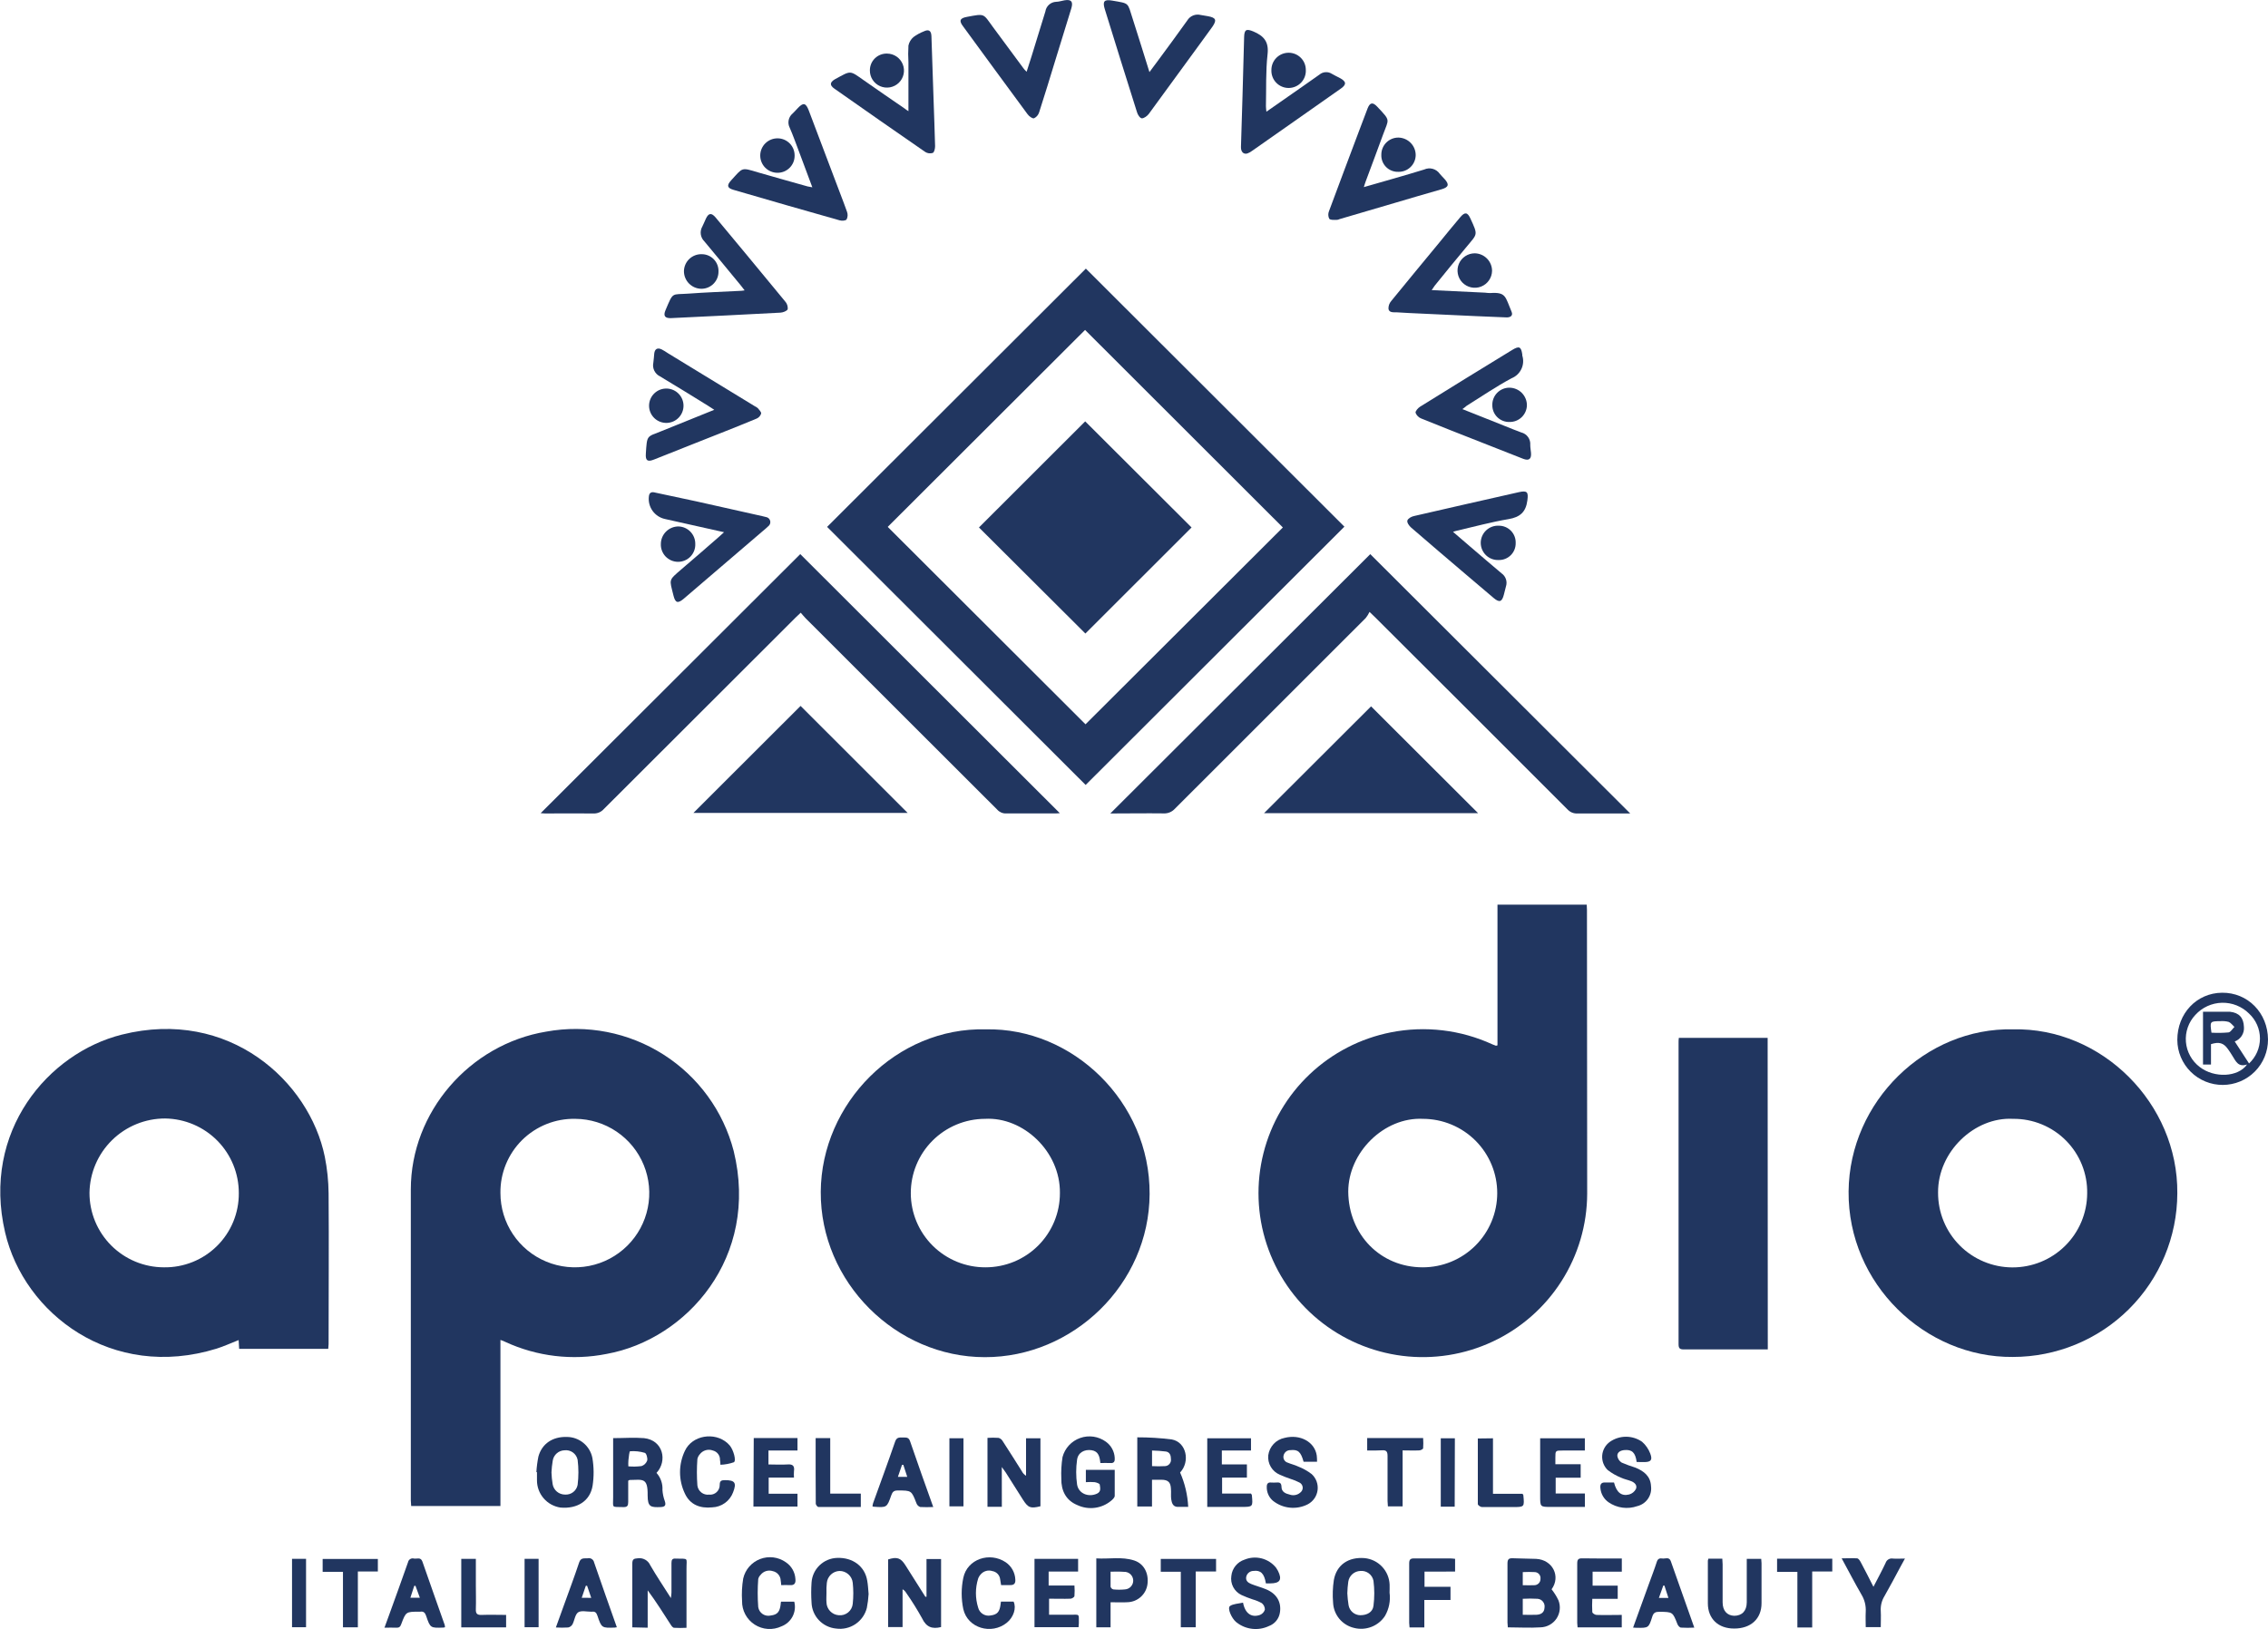 <svg width="174" height="125" viewBox="0 0 174 125" fill="none" xmlns="http://www.w3.org/2000/svg">
<g clip-path="url(#clip0_2096_7854)">
<path d="M38.393 102.82V115.563H31.545C31.545 115.428 31.518 115.286 31.518 115.144C31.518 107.184 31.518 99.228 31.518 91.267C31.518 85.348 36.014 80.137 41.902 79.162C45.016 78.593 48.23 79.221 50.899 80.92C53.568 82.618 55.493 85.262 56.288 88.32C58.286 96.472 52.678 102.779 46.55 103.892C43.919 104.417 41.189 104.092 38.755 102.965C38.664 102.921 38.566 102.874 38.393 102.82ZM38.393 91.544C38.392 92.67 38.725 93.77 39.35 94.707C39.974 95.644 40.864 96.375 41.904 96.808C42.945 97.242 44.092 97.358 45.199 97.142C46.306 96.926 47.323 96.387 48.124 95.594C48.925 94.802 49.472 93.79 49.697 92.687C49.922 91.585 49.815 90.44 49.388 89.398C48.962 88.356 48.236 87.463 47.302 86.833C46.368 86.202 45.267 85.861 44.14 85.854C43.384 85.838 42.634 85.974 41.932 86.254C41.231 86.534 40.593 86.951 40.056 87.482C39.52 88.013 39.097 88.647 38.811 89.344C38.525 90.042 38.383 90.79 38.393 91.544Z" fill="#213660"/>
<path d="M114.886 80.215V69.421H121.734C121.734 69.566 121.751 69.698 121.751 69.829C121.751 77.088 121.757 84.345 121.768 91.601C121.76 93.983 121.074 96.314 119.79 98.322C118.507 100.33 116.679 101.934 114.518 102.946C112.357 103.958 109.953 104.338 107.584 104.04C105.216 103.743 102.981 102.78 101.139 101.265C99.297 99.75 97.924 97.744 97.18 95.481C96.435 93.218 96.35 90.791 96.934 88.481C97.518 86.171 98.746 84.075 100.477 82.435C102.208 80.794 104.37 79.678 106.712 79.216C109.343 78.697 112.072 79.022 114.507 80.144C114.593 80.182 114.681 80.216 114.771 80.245C114.81 80.242 114.849 80.231 114.886 80.215ZM109.183 85.854C106.175 85.702 103.437 88.441 103.437 91.439C103.464 94.738 105.904 97.248 109.149 97.248C109.899 97.249 110.642 97.103 111.335 96.817C112.028 96.532 112.658 96.113 113.189 95.585C113.72 95.057 114.141 94.429 114.429 93.739C114.717 93.048 114.866 92.307 114.867 91.559C114.868 90.811 114.722 90.07 114.436 89.379C114.15 88.687 113.73 88.058 113.201 87.528C112.671 86.999 112.043 86.578 111.35 86.291C110.658 86.004 109.916 85.855 109.166 85.854H109.183Z" fill="#213660"/>
<path d="M25.183 103.505H18.348L18.308 102.83C17.726 103.059 17.175 103.312 16.617 103.488C8.576 105.97 1.842 100.806 0.392 94.57C-1.42 86.812 3.701 80.805 9.347 79.392C17.578 77.327 23.74 82.984 24.919 88.765C25.104 89.689 25.201 90.629 25.21 91.571C25.241 95.43 25.21 99.285 25.21 103.144C25.2 103.252 25.19 103.36 25.183 103.505ZM12.575 97.248C13.329 97.26 14.077 97.121 14.777 96.84C15.476 96.559 16.112 96.141 16.647 95.611C17.183 95.082 17.607 94.45 17.894 93.755C18.181 93.059 18.327 92.313 18.321 91.561C18.327 90.056 17.737 88.61 16.68 87.536C15.623 86.463 14.184 85.849 12.676 85.827C11.151 85.823 9.685 86.42 8.598 87.487C7.51 88.554 6.888 90.005 6.865 91.527C6.863 92.277 7.009 93.02 7.295 93.714C7.581 94.407 8.001 95.038 8.531 95.569C9.061 96.1 9.692 96.522 10.385 96.81C11.079 97.098 11.823 97.247 12.575 97.248Z" fill="#213660"/>
<path d="M154.435 78.987C161.236 78.828 167.111 84.667 167.043 91.575C167.034 94.908 165.699 98.101 163.333 100.454C160.967 102.807 157.762 104.127 154.421 104.125C147.708 104.189 141.759 98.526 141.823 91.419C141.887 84.495 147.756 78.832 154.435 78.987ZM154.435 85.854C151.491 85.695 148.661 88.374 148.688 91.517C148.685 92.267 148.828 93.01 149.112 93.703C149.396 94.397 149.814 95.029 150.342 95.561C150.87 96.094 151.499 96.518 152.191 96.808C152.883 97.099 153.626 97.251 154.378 97.254C155.129 97.258 155.873 97.115 156.569 96.832C157.264 96.549 157.897 96.132 158.431 95.604C158.965 95.077 159.389 94.45 159.68 93.76C159.971 93.069 160.123 92.327 160.127 91.578C160.142 90.827 160.005 90.081 159.726 89.384C159.446 88.687 159.029 88.052 158.5 87.519C157.97 86.985 157.339 86.563 156.643 86.277C155.947 85.991 155.201 85.847 154.449 85.854H154.435Z" fill="#213660"/>
<path d="M75.634 78.987C82.266 78.849 88.239 84.522 88.198 91.625C88.165 98.553 82.317 104.155 75.559 104.142C68.731 104.142 62.924 98.381 62.968 91.45C63.012 84.66 68.775 78.811 75.634 78.987ZM75.566 85.854C74.052 85.859 72.602 86.464 71.535 87.536C70.467 88.608 69.871 90.058 69.876 91.569C69.88 93.08 70.487 94.527 71.561 95.592C72.635 96.657 74.089 97.253 75.603 97.248C76.354 97.249 77.097 97.103 77.791 96.818C78.484 96.532 79.115 96.113 79.646 95.583C80.176 95.054 80.597 94.425 80.884 93.733C81.171 93.041 81.317 92.3 81.316 91.551C81.357 88.37 78.51 85.689 75.566 85.854Z" fill="#213660"/>
<path d="M83.307 20.612L103.142 40.414L83.29 60.233L63.455 40.431L83.307 20.612ZM83.28 55.579L98.42 40.475L83.246 25.317L68.106 40.431L83.28 55.579Z" fill="#213660"/>
<path d="M85.183 62.422C91.876 55.739 98.524 49.106 105.127 42.522L125.07 62.422H124.624C123.421 62.422 122.221 62.422 121.017 62.422C120.879 62.429 120.74 62.406 120.611 62.355C120.482 62.303 120.366 62.223 120.27 62.122C115.358 57.205 110.439 52.291 105.515 47.383C105.414 47.278 105.306 47.18 105.069 46.954C104.992 47.12 104.895 47.276 104.782 47.42C99.894 52.306 95.006 57.192 90.118 62.078C90.01 62.193 89.878 62.282 89.731 62.34C89.585 62.399 89.427 62.424 89.27 62.416C87.918 62.399 86.569 62.422 85.183 62.422Z" fill="#213660"/>
<path d="M135.624 103.548C135.482 103.548 135.377 103.548 135.269 103.548C133.241 103.548 131.212 103.548 129.184 103.548C128.846 103.548 128.779 103.444 128.779 103.13C128.779 95.429 128.779 87.726 128.779 80.022C128.779 79.904 128.779 79.783 128.799 79.641H135.613L135.624 103.548Z" fill="#213660"/>
<path d="M41.48 62.399L61.396 42.519L81.309 62.399C81.242 62.399 81.117 62.419 80.995 62.419C79.724 62.419 78.453 62.419 77.185 62.419C77.058 62.424 76.931 62.4 76.814 62.35C76.698 62.3 76.593 62.224 76.509 62.129C71.61 57.231 66.711 52.337 61.812 47.447C61.687 47.322 61.579 47.184 61.433 47.015C61.278 47.163 61.16 47.268 61.051 47.376C56.139 52.278 51.229 57.181 46.323 62.085C46.222 62.198 46.097 62.288 45.956 62.346C45.816 62.404 45.664 62.43 45.512 62.422C44.282 62.406 43.051 62.422 41.821 62.422C41.699 62.422 41.578 62.399 41.48 62.399Z" fill="#213660"/>
<path d="M113.398 62.399H96.977L105.188 54.203L113.398 62.399Z" fill="#213660"/>
<path d="M61.42 54.169L69.634 62.379H53.199L61.42 54.169Z" fill="#213660"/>
<path d="M88.185 5.532C88.428 5.194 88.614 4.965 88.793 4.715C89.561 3.673 90.331 2.634 91.082 1.578C91.185 1.404 91.342 1.267 91.53 1.19C91.718 1.113 91.926 1.099 92.123 1.15C92.309 1.187 92.498 1.211 92.684 1.245C93.296 1.359 93.36 1.545 93.022 2.041L92.191 3.187C90.838 5.042 89.486 6.898 88.134 8.743C88.016 8.904 87.762 9.08 87.61 9.08C87.458 9.08 87.272 8.786 87.225 8.594C86.393 5.963 85.571 3.33 84.757 0.695C84.575 0.101 84.717 -0.061 85.318 0.044C86.671 0.28 86.488 0.162 86.9 1.444C87.313 2.725 87.735 4.098 88.185 5.532Z" fill="#213660"/>
<path d="M78.761 5.508C78.899 5.073 79.024 4.695 79.143 4.314C79.481 3.171 79.859 2.03 80.201 0.88C80.23 0.679 80.329 0.495 80.48 0.36C80.631 0.224 80.826 0.146 81.029 0.138C81.242 0.138 81.451 0.057 81.664 0.024C82.185 -0.064 82.34 0.118 82.198 0.621C81.789 1.97 81.374 3.295 80.961 4.634C80.549 5.973 80.157 7.285 79.727 8.604C79.698 8.706 79.647 8.8 79.579 8.882C79.511 8.963 79.427 9.029 79.332 9.076C79.203 9.114 78.95 8.921 78.838 8.77C77.179 6.527 75.536 4.27 73.89 2.024C73.552 1.585 73.646 1.393 74.184 1.295C75.587 1.032 75.414 1.032 76.178 2.074L78.51 5.228C78.558 5.302 78.632 5.376 78.761 5.508Z" fill="#213660"/>
<path d="M54.798 31.446C54.592 31.311 54.46 31.22 54.325 31.139C53.097 30.383 51.874 29.618 50.633 28.879C50.444 28.788 50.291 28.636 50.198 28.447C50.106 28.259 50.079 28.045 50.123 27.84C50.16 27.604 50.167 27.358 50.194 27.118C50.238 26.781 50.437 26.656 50.762 26.811C50.928 26.899 51.09 26.997 51.245 27.105L57.908 31.172C57.994 31.21 58.074 31.262 58.144 31.324C58.249 31.453 58.415 31.618 58.394 31.736C58.368 31.819 58.324 31.896 58.266 31.962C58.208 32.028 58.136 32.081 58.056 32.117C56.437 32.791 54.808 33.422 53.179 34.07C52.178 34.47 51.176 34.868 50.173 35.264C49.68 35.459 49.514 35.348 49.548 34.819C49.643 33.355 49.609 33.54 50.741 33.085L54.798 31.446Z" fill="#213660"/>
<path d="M112.192 31.392L114.074 32.141C114.95 32.478 115.822 32.855 116.708 33.183C116.919 33.234 117.105 33.359 117.232 33.536C117.359 33.712 117.419 33.928 117.401 34.144C117.401 34.343 117.441 34.545 117.458 34.748C117.499 35.22 117.303 35.379 116.856 35.206C115.751 34.778 114.649 34.34 113.547 33.904C112.043 33.311 110.535 32.724 109.038 32.114C108.938 32.075 108.848 32.016 108.773 31.94C108.698 31.865 108.64 31.774 108.602 31.675C108.578 31.544 108.788 31.311 108.94 31.213C111.29 29.751 113.644 28.301 116.001 26.862C116.549 26.525 116.701 26.595 116.789 27.199C116.787 27.226 116.787 27.253 116.789 27.28C116.898 27.62 116.874 27.989 116.722 28.312C116.571 28.635 116.302 28.89 115.971 29.024C114.781 29.658 113.665 30.427 112.519 31.139C112.438 31.216 112.344 31.287 112.192 31.392Z" fill="#213660"/>
<path d="M69.695 8.53C69.695 7.258 69.695 6.021 69.695 4.786C69.669 4.356 69.669 3.924 69.695 3.494C69.748 3.24 69.885 3.011 70.083 2.843C70.322 2.667 70.582 2.523 70.858 2.415C71.246 2.226 71.442 2.341 71.459 2.772C71.52 4.415 71.567 6.058 71.625 7.7C71.662 8.874 71.713 10.061 71.74 11.215C71.74 11.397 71.682 11.68 71.564 11.734C71.467 11.766 71.364 11.776 71.263 11.762C71.161 11.749 71.064 11.713 70.979 11.657C68.647 10.047 66.322 8.427 64.006 6.796C63.644 6.543 63.668 6.317 64.033 6.095L64.07 6.074C65.314 5.4 65.158 5.38 66.287 6.172C67.302 6.891 68.353 7.602 69.384 8.314C69.482 8.395 69.603 8.473 69.695 8.53Z" fill="#213660"/>
<path d="M97.159 8.571L99.881 6.672C100.337 6.355 100.79 6.041 101.233 5.721C101.363 5.612 101.525 5.548 101.695 5.538C101.864 5.527 102.033 5.571 102.176 5.663C102.385 5.785 102.605 5.889 102.818 6C103.291 6.26 103.312 6.486 102.876 6.793L99.996 8.817C98.691 9.732 97.387 10.646 96.085 11.559C95.968 11.651 95.838 11.724 95.699 11.775C95.405 11.863 95.195 11.653 95.206 11.276C95.243 9.984 95.287 8.692 95.324 7.4C95.369 5.876 95.411 4.353 95.449 2.833C95.466 2.263 95.625 2.192 96.159 2.415C96.953 2.752 97.356 3.194 97.247 4.159C97.099 5.481 97.153 6.823 97.122 8.159C97.127 8.297 97.14 8.434 97.159 8.571Z" fill="#213660"/>
<path d="M109.839 22.261L113.922 22.457C114.056 22.475 114.19 22.485 114.325 22.487C115.558 22.403 115.474 22.764 115.967 23.921C116.099 24.227 115.869 24.366 115.575 24.356C114.796 24.329 114.014 24.296 113.229 24.258L108.058 24.018C107.747 24.002 107.439 23.975 107.128 23.964C106.885 23.964 106.577 23.995 106.523 23.705C106.512 23.487 106.584 23.274 106.726 23.108C107.966 21.58 109.224 20.072 110.478 18.547C110.992 17.924 111.492 17.296 112.023 16.676C112.378 16.251 112.584 16.274 112.81 16.767C113.408 18.069 113.351 17.924 112.523 18.929C111.695 19.934 110.873 20.912 110.069 21.924C110.005 22.008 109.95 22.096 109.839 22.261Z" fill="#213660"/>
<path d="M55.548 40.839L51.025 39.827C50.634 39.745 50.288 39.517 50.058 39.191C49.828 38.864 49.73 38.462 49.785 38.067C49.822 37.777 50.015 37.729 50.258 37.797L53.419 38.471L58.479 39.605C58.57 39.625 58.665 39.645 58.753 39.672C58.831 39.682 58.904 39.714 58.964 39.765C59.023 39.817 59.066 39.885 59.086 39.96C59.107 40.036 59.105 40.116 59.08 40.19C59.054 40.264 59.008 40.33 58.945 40.377C58.813 40.512 58.661 40.63 58.519 40.752L52.465 45.936C52.002 46.33 51.81 46.273 51.668 45.696C51.357 44.421 51.259 44.563 52.293 43.672C53.25 42.86 54.193 42.03 55.139 41.21L55.548 40.839Z" fill="#213660"/>
<path d="M57.127 22.281C57.002 22.119 56.917 22.005 56.829 21.897C55.9 20.774 54.98 19.644 54.041 18.524C53.89 18.378 53.793 18.185 53.764 17.977C53.736 17.77 53.779 17.558 53.885 17.377C53.983 17.185 54.061 16.983 54.152 16.787C54.358 16.345 54.578 16.308 54.896 16.682C55.666 17.603 56.431 18.527 57.198 19.451C58.212 20.679 59.226 21.9 60.24 23.135C60.312 23.215 60.366 23.309 60.399 23.411C60.432 23.514 60.444 23.622 60.433 23.728C60.372 23.87 60.071 23.981 59.872 23.991C57.083 24.143 54.291 24.275 51.502 24.41C51.015 24.433 50.87 24.244 51.056 23.806C51.671 22.356 51.505 22.629 52.82 22.531C54.135 22.433 55.46 22.389 56.782 22.319C56.87 22.322 56.961 22.305 57.127 22.281Z" fill="#213660"/>
<path d="M62.322 14.372C61.95 13.36 61.609 12.456 61.264 11.539C61.044 10.962 60.838 10.375 60.588 9.805C60.494 9.624 60.465 9.417 60.506 9.218C60.546 9.018 60.654 8.839 60.811 8.709C60.94 8.588 61.055 8.456 61.176 8.328C61.626 7.845 61.819 7.879 62.048 8.476C62.684 10.149 63.317 11.823 63.948 13.498C64.286 14.419 64.658 15.333 64.986 16.261C65.02 16.355 65.034 16.455 65.028 16.555C65.021 16.655 64.995 16.752 64.949 16.841C64.871 16.942 64.577 16.956 64.408 16.905C61.704 16.141 58.999 15.364 56.295 14.574C55.795 14.433 55.734 14.237 56.086 13.846C57.019 12.834 56.833 12.834 58.181 13.235C59.439 13.6 60.696 13.95 61.957 14.305C62.048 14.328 62.14 14.338 62.322 14.372Z" fill="#213660"/>
<path d="M111.475 40.812C111.938 41.21 112.364 41.581 112.793 41.945C113.591 42.62 114.389 43.322 115.197 43.993C115.355 44.102 115.474 44.26 115.535 44.442C115.596 44.625 115.596 44.822 115.535 45.005C115.477 45.214 115.427 45.423 115.376 45.632C115.234 46.185 115.038 46.259 114.602 45.895C113.858 45.271 113.121 44.637 112.381 44.01C111.005 42.836 109.626 41.669 108.26 40.482C108.108 40.35 107.922 40.09 107.976 39.935C108.03 39.78 108.291 39.635 108.483 39.598C111.164 38.977 113.845 38.373 116.528 37.766C117.181 37.621 117.265 37.766 117.178 38.407C117.063 39.291 116.616 39.686 115.738 39.834C114.409 40.057 113.104 40.414 111.793 40.718C111.685 40.743 111.579 40.774 111.475 40.812Z" fill="#213660"/>
<path d="M104.633 14.358C106.239 13.896 107.753 13.475 109.261 13.009C109.464 12.916 109.694 12.896 109.911 12.953C110.127 13.011 110.317 13.141 110.447 13.323C110.562 13.471 110.704 13.6 110.829 13.741C111.201 14.156 111.144 14.362 110.596 14.524C109.396 14.861 108.193 15.225 106.989 15.576L102.761 16.817C102.7 16.848 102.635 16.866 102.568 16.871C102.365 16.871 102.088 16.902 101.98 16.787C101.935 16.698 101.909 16.599 101.906 16.499C101.902 16.399 101.921 16.299 101.959 16.207C102.734 14.112 103.524 12.024 104.309 9.933C104.515 9.394 104.714 8.851 104.924 8.311C105.103 7.859 105.319 7.825 105.657 8.183L105.684 8.213C106.715 9.303 106.546 9.114 106.114 10.311C105.681 11.508 105.225 12.706 104.782 13.903C104.731 14.025 104.697 14.166 104.633 14.358Z" fill="#213660"/>
<path d="M174 79.766C174.002 80.222 173.914 80.673 173.741 81.095C173.568 81.517 173.314 81.901 172.992 82.225C172.67 82.548 172.288 82.806 171.867 82.982C171.446 83.158 170.994 83.25 170.537 83.252C170.08 83.254 169.627 83.166 169.205 82.993C168.782 82.821 168.397 82.567 168.073 82.246C167.748 81.925 167.491 81.544 167.314 81.123C167.137 80.703 167.045 80.252 167.043 79.796C167.043 77.772 168.517 76.194 170.481 76.177C172.445 76.16 173.986 77.715 174 79.766ZM171.448 79.918L172.546 81.604C172.81 81.359 173.02 81.063 173.164 80.734C173.308 80.405 173.382 80.049 173.382 79.69C173.382 79.331 173.308 78.975 173.164 78.646C173.02 78.317 172.81 78.02 172.546 77.776C172.274 77.504 171.948 77.291 171.59 77.148C171.232 77.006 170.849 76.937 170.464 76.947C170.078 76.957 169.699 77.045 169.349 77.205C168.998 77.366 168.685 77.595 168.426 77.88C168.166 78.156 167.968 78.483 167.844 78.841C167.719 79.198 167.671 79.577 167.703 79.954C167.735 80.331 167.846 80.697 168.029 81.028C168.211 81.36 168.462 81.649 168.764 81.877C169.873 82.737 171.701 82.67 172.394 81.682C171.718 81.911 171.532 81.439 171.282 81.041C171.171 80.855 171.052 80.677 170.927 80.501C170.589 80.026 170.251 79.928 169.626 80.123V81.685H169.014V77.638H170.748C170.856 77.638 170.964 77.638 171.086 77.638C171.789 77.712 172.131 78.103 172.154 78.815C172.173 79.05 172.114 79.285 171.986 79.484C171.859 79.683 171.67 79.835 171.448 79.918ZM169.666 79.243C170.101 79.269 170.537 79.262 170.971 79.223C171.137 79.199 171.272 78.95 171.424 78.801C171.279 78.67 171.154 78.484 170.985 78.417C170.777 78.361 170.561 78.342 170.346 78.359C169.538 78.366 169.538 78.37 169.666 79.263V79.243Z" fill="#213660"/>
<path d="M48.51 124.875V123.145C48.51 122.093 48.51 121.04 48.51 119.991C48.51 119.654 48.615 119.597 48.923 119.576C49.119 119.547 49.32 119.583 49.494 119.679C49.668 119.774 49.806 119.924 49.886 120.106C50.363 120.932 50.9 121.725 51.471 122.629C51.495 122.42 51.515 122.312 51.515 122.204C51.515 121.448 51.515 120.693 51.515 119.937C51.515 119.681 51.586 119.576 51.853 119.6C52.868 119.627 52.661 119.485 52.668 120.41C52.668 121.742 52.668 123.077 52.668 124.413V124.909C52.353 124.926 52.037 124.926 51.722 124.909C51.62 124.909 51.512 124.761 51.448 124.656C50.887 123.786 50.336 122.905 49.69 122.035V124.902L48.51 124.875Z" fill="#213660"/>
<path d="M119.037 121.954C119.244 122.216 119.421 122.5 119.564 122.801C119.654 123.029 119.687 123.275 119.661 123.518C119.635 123.762 119.551 123.996 119.415 124.2C119.278 124.403 119.095 124.571 118.879 124.689C118.664 124.807 118.423 124.87 118.178 124.875C117.36 124.929 116.535 124.875 115.68 124.875C115.68 124.744 115.653 124.626 115.653 124.507C115.653 122.996 115.653 121.489 115.653 119.978C115.653 119.64 115.761 119.559 116.072 119.573C116.664 119.603 117.259 119.593 117.854 119.62C119.121 119.688 119.757 120.969 119.037 121.954ZM116.826 123.91C117.208 123.91 117.543 123.927 117.877 123.91C118.212 123.894 118.479 123.752 118.496 123.357C118.508 123.277 118.504 123.196 118.483 123.117C118.462 123.039 118.425 122.966 118.375 122.903C118.324 122.839 118.261 122.787 118.19 122.749C118.118 122.711 118.039 122.689 117.958 122.683C117.581 122.661 117.203 122.661 116.826 122.683V123.91ZM116.826 121.641C117.164 121.641 117.431 121.657 117.708 121.641C117.773 121.641 117.837 121.628 117.896 121.602C117.956 121.577 118.009 121.54 118.054 121.493C118.098 121.446 118.133 121.391 118.156 121.331C118.178 121.27 118.188 121.206 118.185 121.141C118.192 121.08 118.186 121.019 118.169 120.96C118.151 120.901 118.122 120.847 118.083 120.799C118.044 120.752 117.996 120.713 117.941 120.685C117.887 120.657 117.827 120.64 117.766 120.635C117.453 120.619 117.139 120.619 116.826 120.635V121.641Z" fill="#213660"/>
<path d="M72.199 124.852C71.507 125.027 71.06 124.852 70.739 124.177C70.368 123.505 69.96 122.853 69.519 122.224C69.454 122.111 69.359 122.018 69.245 121.954V124.855H68.136V119.664C68.812 119.445 69.106 119.543 69.461 120.106L70.993 122.528H71.081V119.634H72.199V124.852Z" fill="#213660"/>
<path d="M76.861 115.623H75.759V110.335C76.043 110.316 76.327 110.316 76.611 110.335C76.746 110.374 76.86 110.465 76.928 110.588C77.429 111.353 77.912 112.132 78.402 112.905C78.473 113.045 78.582 113.162 78.717 113.242V110.368H79.822V115.583C79.055 115.772 78.879 115.704 78.47 115.063C78.035 114.369 77.596 113.674 77.152 112.979C77.084 112.874 77.003 112.777 76.858 112.574L76.861 115.623Z" fill="#213660"/>
<path d="M50.366 113.023C50.526 113.201 50.649 113.409 50.727 113.635C50.805 113.861 50.838 114.1 50.823 114.338C50.842 114.626 50.903 114.91 51.002 115.181C51.106 115.495 51.035 115.627 50.701 115.644C49.927 115.677 49.687 115.644 49.687 114.75C49.707 113.36 49.312 113.552 48.308 113.566C48.284 113.566 48.26 113.589 48.196 113.623C48.196 114.149 48.196 114.699 48.196 115.249C48.196 115.536 48.135 115.657 47.818 115.647C46.885 115.617 47.043 115.755 47.04 114.888C47.04 113.539 47.04 112.166 47.04 110.803V110.355C47.861 110.355 48.632 110.294 49.406 110.355C50.894 110.513 51.215 112.116 50.366 113.023ZM48.203 112.52C48.541 112.55 48.881 112.543 49.217 112.5C49.318 112.466 49.409 112.41 49.485 112.336C49.56 112.262 49.618 112.171 49.653 112.072C49.697 111.89 49.592 111.522 49.471 111.485C49.104 111.375 48.72 111.334 48.338 111.363C48.284 111.363 48.24 111.802 48.213 112.038C48.2 112.198 48.198 112.36 48.206 112.52H48.203Z" fill="#213660"/>
<path d="M90.537 112.992C90.904 113.827 91.114 114.72 91.159 115.63C90.882 115.63 90.602 115.63 90.321 115.63C89.983 115.61 89.899 115.323 89.858 115.06C89.817 114.797 89.858 114.52 89.834 114.25C89.814 113.741 89.615 113.552 89.108 113.549H88.381V115.603H87.252V110.294C88.137 110.291 89.021 110.346 89.899 110.456C91.024 110.662 91.325 112.156 90.537 112.992ZM88.384 112.503C88.722 112.522 89.061 112.522 89.398 112.503C89.463 112.497 89.526 112.479 89.583 112.448C89.64 112.418 89.69 112.376 89.731 112.326C89.772 112.275 89.802 112.217 89.82 112.155C89.837 112.093 89.842 112.028 89.834 111.964C89.834 111.687 89.75 111.431 89.452 111.383C89.098 111.339 88.741 111.313 88.384 111.306V112.503Z" fill="#213660"/>
<path d="M84.419 112.267C84.368 111.788 84.287 111.363 83.743 111.282C83.199 111.201 82.702 111.461 82.631 112.024C82.543 112.648 82.543 113.28 82.631 113.903C82.739 114.608 83.496 114.915 84.156 114.618C84.494 114.463 84.406 114.166 84.372 113.923C84.372 113.842 84.125 113.755 83.983 113.734C83.758 113.717 83.532 113.717 83.307 113.734V112.79H85.521C85.521 113.444 85.521 114.112 85.521 114.78C85.521 114.912 85.366 115.06 85.247 115.158C84.893 115.454 84.461 115.643 84.002 115.703C83.543 115.763 83.077 115.691 82.658 115.495C81.783 115.138 81.404 114.389 81.424 113.455C81.4 112.904 81.431 112.353 81.516 111.809C81.605 111.473 81.775 111.164 82.01 110.909C82.246 110.654 82.541 110.459 82.869 110.344C83.197 110.228 83.549 110.193 83.893 110.243C84.237 110.294 84.564 110.427 84.845 110.631C85.044 110.774 85.208 110.959 85.325 111.173C85.442 111.388 85.509 111.625 85.521 111.869C85.541 112.115 85.487 112.294 85.183 112.267C84.913 112.25 84.673 112.267 84.419 112.267Z" fill="#213660"/>
<path d="M66.639 122.318C66.618 122.676 66.573 123.032 66.504 123.384C66.375 123.893 66.062 124.337 65.625 124.629C65.188 124.921 64.658 125.041 64.137 124.966C63.635 124.918 63.168 124.689 62.823 124.322C62.477 123.956 62.278 123.476 62.261 122.973C62.226 122.462 62.226 121.949 62.261 121.438C62.294 120.935 62.513 120.463 62.877 120.113C63.24 119.763 63.721 119.561 64.225 119.546C65.432 119.502 66.355 120.197 66.534 121.296C66.591 121.613 66.608 121.941 66.639 122.318ZM63.407 122.227C63.407 122.47 63.387 122.713 63.407 122.956C63.412 123.207 63.511 123.448 63.684 123.63C63.857 123.813 64.092 123.925 64.344 123.944C64.472 123.958 64.603 123.946 64.727 123.91C64.851 123.873 64.966 123.812 65.067 123.731C65.167 123.649 65.25 123.548 65.311 123.435C65.372 123.321 65.41 123.196 65.422 123.067C65.479 122.531 65.479 121.991 65.422 121.455C65.396 121.205 65.278 120.974 65.09 120.806C64.903 120.638 64.66 120.546 64.408 120.548C64.162 120.556 63.928 120.654 63.749 120.822C63.57 120.99 63.458 121.217 63.434 121.462C63.405 121.716 63.396 121.972 63.407 122.227Z" fill="#213660"/>
<path d="M106.607 122.214C106.691 122.834 106.566 123.464 106.252 124.005C106.002 124.384 105.639 124.675 105.215 124.839C104.791 125.002 104.327 125.031 103.886 124.919C103.442 124.816 103.044 124.57 102.753 124.22C102.462 123.87 102.294 123.434 102.274 122.98C102.225 122.403 102.244 121.822 102.331 121.249C102.537 120.079 103.45 119.458 104.697 119.563C105.207 119.614 105.681 119.847 106.032 120.219C106.383 120.591 106.589 121.076 106.611 121.587C106.621 121.799 106.607 122.028 106.607 122.214ZM103.366 122.258C103.38 122.562 103.412 122.865 103.46 123.165C103.494 123.38 103.603 123.576 103.768 123.718C103.932 123.861 104.142 123.941 104.359 123.944C104.877 123.944 105.313 123.718 105.373 123.219C105.455 122.584 105.455 121.942 105.373 121.307C105.331 121.076 105.203 120.871 105.015 120.73C104.827 120.589 104.593 120.524 104.359 120.548C104.135 120.556 103.92 120.643 103.752 120.792C103.584 120.942 103.474 121.145 103.44 121.367C103.399 121.663 103.374 121.96 103.366 122.258Z" fill="#213660"/>
<path d="M41.152 112.959C41.175 112.557 41.227 112.158 41.307 111.765C41.581 110.776 42.402 110.233 43.484 110.264C43.948 110.264 44.398 110.426 44.756 110.721C45.114 111.015 45.359 111.425 45.448 111.879C45.567 112.58 45.572 113.295 45.465 113.997C45.276 115.181 44.292 115.795 43.001 115.684C42.496 115.609 42.035 115.355 41.704 114.968C41.372 114.581 41.192 114.088 41.196 113.579C41.196 113.377 41.196 113.174 41.196 112.972L41.152 112.959ZM42.308 112.979C42.318 113.284 42.349 113.588 42.399 113.89C42.436 114.111 42.551 114.313 42.723 114.459C42.895 114.604 43.113 114.685 43.339 114.686C43.565 114.704 43.791 114.638 43.971 114.501C44.152 114.363 44.274 114.163 44.316 113.94C44.395 113.303 44.395 112.658 44.316 112.021C44.271 111.793 44.142 111.591 43.953 111.455C43.765 111.319 43.532 111.26 43.301 111.289C43.083 111.297 42.874 111.38 42.711 111.525C42.547 111.669 42.439 111.866 42.406 112.082C42.355 112.383 42.322 112.687 42.308 112.992V112.979Z" fill="#213660"/>
<path d="M101.043 112.169H100.012C99.799 111.4 99.586 111.215 98.998 111.276C98.876 111.273 98.756 111.314 98.66 111.39C98.565 111.467 98.499 111.574 98.474 111.694C98.447 111.808 98.465 111.928 98.524 112.029C98.583 112.13 98.679 112.205 98.792 112.237C99.052 112.348 99.333 112.409 99.586 112.53C99.96 112.675 100.312 112.871 100.631 113.114C100.799 113.267 100.927 113.458 101.007 113.671C101.086 113.884 101.113 114.113 101.086 114.338C101.058 114.564 100.978 114.78 100.851 114.968C100.723 115.156 100.553 115.311 100.354 115.421C99.926 115.645 99.442 115.739 98.962 115.691C98.481 115.644 98.025 115.457 97.65 115.154C97.496 115.021 97.375 114.856 97.295 114.669C97.215 114.483 97.178 114.281 97.186 114.079C97.186 113.856 97.284 113.741 97.504 113.761C97.653 113.77 97.802 113.77 97.95 113.761C98.204 113.738 98.309 113.819 98.316 114.099C98.316 114.477 98.63 114.615 98.941 114.686C99.095 114.742 99.263 114.75 99.422 114.71C99.581 114.67 99.724 114.582 99.833 114.46C99.879 114.408 99.911 114.346 99.929 114.279C99.947 114.213 99.949 114.143 99.935 114.076C99.921 114.008 99.892 113.945 99.85 113.89C99.808 113.836 99.753 113.792 99.691 113.761C99.475 113.649 99.248 113.557 99.015 113.485C98.735 113.392 98.46 113.285 98.19 113.164C97.9 113.044 97.657 112.832 97.497 112.563C97.337 112.293 97.268 111.979 97.301 111.667C97.344 111.344 97.487 111.042 97.71 110.804C97.933 110.565 98.225 110.403 98.545 110.338C99.745 110.028 100.864 110.642 101.02 111.687C101.038 111.847 101.046 112.008 101.043 112.169Z" fill="#213660"/>
<path d="M95.365 122.98C95.523 123.813 96.017 124.15 96.666 123.921C96.754 123.885 96.834 123.83 96.899 123.76C96.963 123.69 97.012 123.607 97.041 123.516C97.042 123.421 97.022 123.327 96.981 123.241C96.941 123.156 96.882 123.08 96.808 123.02C96.586 122.896 96.35 122.798 96.105 122.73C95.813 122.634 95.526 122.521 95.246 122.393C94.975 122.264 94.752 122.052 94.612 121.787C94.472 121.522 94.422 121.218 94.469 120.922C94.499 120.639 94.611 120.371 94.791 120.15C94.971 119.929 95.211 119.765 95.483 119.678C95.898 119.507 96.358 119.474 96.793 119.585C97.228 119.697 97.615 119.946 97.896 120.295C97.951 120.373 98.001 120.454 98.045 120.538C98.383 121.212 98.207 121.499 97.457 121.502H97.119C96.994 120.743 96.72 120.474 96.169 120.544C96.039 120.545 95.912 120.589 95.811 120.671C95.71 120.752 95.639 120.866 95.611 120.993C95.55 121.29 95.746 121.448 95.98 121.543C96.341 121.691 96.72 121.789 97.082 121.934C97.951 122.271 98.332 122.946 98.191 123.762C98.153 123.99 98.056 124.203 97.909 124.381C97.761 124.559 97.569 124.695 97.352 124.774C96.953 124.964 96.509 125.038 96.07 124.988C95.631 124.939 95.214 124.768 94.868 124.494L94.837 124.47C94.482 124.174 94.144 123.405 94.364 123.239C94.584 123.074 95.023 123.054 95.365 122.98Z" fill="#213660"/>
<path d="M125.564 112.186C125.466 111.458 125.206 111.218 124.617 111.272C124.333 111.299 124.077 111.427 124.08 111.714C124.094 111.82 124.132 111.922 124.19 112.012C124.248 112.102 124.326 112.178 124.418 112.234C124.764 112.381 125.117 112.511 125.476 112.621C126.115 112.885 126.632 113.272 126.666 114.048C126.709 114.387 126.625 114.73 126.43 115.011C126.236 115.293 125.944 115.492 125.611 115.573C125.247 115.701 124.857 115.741 124.473 115.689C124.09 115.638 123.725 115.496 123.407 115.276C123.229 115.152 123.081 114.99 122.973 114.803C122.865 114.615 122.8 114.406 122.782 114.19C122.752 113.92 122.833 113.741 123.15 113.758C123.38 113.758 123.607 113.758 123.826 113.758C124.019 114.52 124.388 114.827 124.989 114.679C125.1 114.648 125.202 114.595 125.291 114.523C125.38 114.451 125.453 114.362 125.506 114.261C125.628 113.987 125.422 113.772 125.168 113.667C124.915 113.562 124.621 113.512 124.367 113.39C123.995 113.241 123.645 113.04 123.33 112.793C123.184 112.647 123.072 112.471 123.001 112.277C122.931 112.083 122.904 111.877 122.921 111.671C122.939 111.466 123.001 111.267 123.104 111.088C123.207 110.909 123.347 110.754 123.515 110.635C123.877 110.383 124.307 110.248 124.748 110.248C125.188 110.248 125.618 110.383 125.98 110.635C126.261 110.881 126.476 111.193 126.608 111.542C126.798 112.045 126.652 112.193 126.125 112.193L125.564 112.186Z" fill="#213660"/>
<path d="M124.425 119.59V120.602H122.184V121.674H124.11V122.686H122.16C122.141 123.023 122.141 123.361 122.16 123.698C122.16 123.789 122.366 123.917 122.481 123.921C123.113 123.944 123.745 123.921 124.421 123.921V124.875H121.031C121.031 124.757 121.004 124.653 121.004 124.538C121.004 123.017 121.004 121.502 121.004 119.968C121.004 119.664 121.095 119.573 121.396 119.58C122.386 119.6 123.38 119.59 124.425 119.59Z" fill="#213660"/>
<path d="M121.589 110.368V111.306H119.899C119.327 111.306 119.327 111.306 119.327 111.866V112.358H121.268V113.394H119.351V114.605H121.592V115.634H118.986C118.161 115.634 118.161 115.634 118.161 114.794V110.368H121.589Z" fill="#213660"/>
<path d="M131.064 119.607H132.135C132.135 119.758 132.159 119.9 132.159 120.042C132.159 121.01 132.159 121.981 132.159 122.953C132.159 123.597 132.497 123.964 133.038 123.988C133.643 123.988 134.008 123.62 134.011 122.953C134.011 121.995 134.011 121.04 134.011 120.082V119.617H135.12C135.12 119.735 135.144 119.85 135.144 119.954C135.144 120.966 135.144 122.001 135.144 123.027C135.144 124.221 134.319 124.973 133.038 124.966C131.814 124.966 131.03 124.211 131.026 123.034C131.026 121.941 131.026 120.851 131.026 119.758C131.036 119.707 131.049 119.657 131.064 119.607Z" fill="#213660"/>
<path d="M80.451 120.592V121.664H82.431C82.452 121.931 82.452 122.2 82.431 122.467C82.431 122.555 82.242 122.669 82.137 122.676C81.6 122.696 81.059 122.676 80.484 122.676V123.907C81.039 123.907 81.59 123.907 82.137 123.907C82.847 123.907 82.766 123.803 82.769 124.565C82.767 124.664 82.76 124.763 82.746 124.862H79.366V119.617H82.712V120.592H80.451Z" fill="#213660"/>
<path d="M95.976 110.365V111.306H93.739V112.372H95.662V113.384H93.759V114.608H95.973C96.014 114.672 96.037 114.696 96.041 114.719C96.129 115.633 96.129 115.633 95.233 115.633H92.62V110.365H95.976Z" fill="#213660"/>
<path d="M57.827 110.348H61.183V111.306H58.956V112.375C59.449 112.375 59.932 112.406 60.409 112.375C60.835 112.338 60.97 112.497 60.913 112.895C60.902 113.058 60.902 113.221 60.913 113.384H58.972V114.622H61.183V115.607H57.803L57.827 110.348Z" fill="#213660"/>
<path d="M85.203 122.949V124.872H84.108V119.583C85.078 119.647 86.065 119.431 87.019 119.745C87.766 119.991 88.144 120.727 88.033 121.566C87.984 121.938 87.805 122.28 87.528 122.532C87.251 122.784 86.893 122.931 86.518 122.946C86.103 122.973 85.687 122.949 85.203 122.949ZM85.203 120.588C85.203 121.013 85.203 121.388 85.203 121.759C85.218 121.809 85.245 121.854 85.282 121.89C85.32 121.926 85.366 121.952 85.416 121.964C85.711 121.993 86.007 121.993 86.302 121.964C86.481 121.954 86.649 121.873 86.769 121.739C86.888 121.606 86.95 121.43 86.939 121.251C86.929 121.072 86.848 120.905 86.714 120.785C86.58 120.666 86.403 120.605 86.224 120.615C85.92 120.588 85.599 120.602 85.21 120.602L85.203 120.588Z" fill="#213660"/>
<path d="M71.598 115.64C71.266 115.657 70.933 115.657 70.6 115.64C70.533 115.618 70.472 115.58 70.422 115.53C70.371 115.481 70.333 115.42 70.31 115.353C69.924 114.362 69.931 114.372 68.86 114.372C68.572 114.372 68.468 114.49 68.38 114.736C68.042 115.694 68.042 115.691 67.004 115.616C66.98 115.61 66.957 115.601 66.936 115.59C66.945 115.506 66.961 115.424 66.984 115.343C67.548 113.772 68.129 112.21 68.674 110.621C68.802 110.243 69.046 110.314 69.306 110.308C69.566 110.301 69.722 110.308 69.823 110.601C70.394 112.281 70.986 113.92 71.598 115.64ZM69.302 112.402H69.204L68.887 113.326H69.603L69.302 112.402Z" fill="#213660"/>
<path d="M34.141 124.868C34.102 124.879 34.062 124.887 34.023 124.892C33.029 124.929 33.008 124.932 32.694 123.995C32.61 123.749 32.495 123.631 32.234 123.674H32.157C31.142 123.674 31.142 123.674 30.781 124.632C30.713 124.825 30.622 124.916 30.406 124.902C30.125 124.885 29.841 124.902 29.496 124.902C29.615 124.565 29.719 124.271 29.834 123.975C30.328 122.609 30.825 121.243 31.305 119.873C31.314 119.824 31.334 119.777 31.363 119.736C31.392 119.695 31.429 119.66 31.472 119.634C31.515 119.608 31.563 119.592 31.613 119.585C31.662 119.579 31.713 119.582 31.761 119.597C31.991 119.634 32.278 119.462 32.407 119.829C32.971 121.455 33.549 123.077 34.121 124.703C34.132 124.758 34.139 124.813 34.141 124.868ZM31.484 122.602H32.211L31.873 121.681L31.778 121.698L31.484 122.602Z" fill="#213660"/>
<path d="M47.324 124.869C47.236 124.869 47.209 124.892 47.185 124.892C46.171 124.929 46.154 124.933 45.833 123.978C45.755 123.745 45.654 123.641 45.407 123.675H45.367C45.029 123.675 44.586 123.563 44.353 123.725C44.119 123.887 44.082 124.332 43.923 124.639C43.888 124.702 43.84 124.757 43.781 124.799C43.723 124.842 43.656 124.871 43.585 124.885C43.272 124.904 42.959 124.904 42.646 124.885C42.862 124.285 43.068 123.722 43.271 123.155C43.663 122.069 44.069 120.986 44.434 119.89C44.559 119.516 44.816 119.593 45.073 119.576C45.127 119.563 45.183 119.56 45.239 119.568C45.294 119.577 45.347 119.597 45.395 119.626C45.442 119.656 45.483 119.695 45.515 119.741C45.547 119.787 45.569 119.839 45.58 119.894C46.144 121.556 46.739 123.199 47.324 124.869ZM45.36 122.612L45.042 121.685H44.944L44.63 122.605L45.36 122.612Z" fill="#213660"/>
<path d="M125.29 124.895C125.703 123.752 126.098 122.666 126.49 121.58C126.7 120.996 126.926 120.42 127.116 119.829C127.197 119.58 127.362 119.566 127.552 119.593C127.741 119.62 128.059 119.448 128.18 119.789C128.775 121.475 129.37 123.162 129.985 124.895C129.648 124.915 129.309 124.915 128.971 124.895C128.867 124.895 128.738 124.744 128.694 124.632C128.326 123.685 128.329 123.695 127.305 123.681C127.007 123.681 126.855 123.749 126.761 124.056C126.487 124.929 126.47 124.922 125.557 124.909L125.29 124.895ZM127.694 121.671H127.606L127.268 122.619H128.001L127.694 121.671Z" fill="#213660"/>
<path d="M55.271 112.399C55.271 112.207 55.244 112.115 55.237 112.024C55.243 111.861 55.192 111.7 55.093 111.569C54.994 111.438 54.852 111.345 54.693 111.306C54.514 111.238 54.318 111.231 54.135 111.285C53.952 111.339 53.792 111.452 53.679 111.606C53.59 111.708 53.529 111.831 53.503 111.964C53.453 112.637 53.453 113.314 53.503 113.987C53.529 114.199 53.637 114.392 53.805 114.525C53.973 114.657 54.187 114.717 54.399 114.692C54.504 114.703 54.611 114.692 54.711 114.659C54.812 114.625 54.904 114.571 54.981 114.499C55.059 114.427 55.12 114.339 55.16 114.242C55.201 114.144 55.22 114.039 55.217 113.933C55.217 113.637 55.342 113.579 55.609 113.579C56.38 113.579 56.528 113.772 56.245 114.507C56.123 114.838 55.904 115.126 55.618 115.332C55.331 115.539 54.989 115.656 54.636 115.667C53.713 115.762 52.945 115.468 52.547 114.615C52.3 114.101 52.172 113.54 52.172 112.97C52.172 112.401 52.3 111.839 52.547 111.326C53.104 110.132 54.818 109.856 55.809 110.736C55.868 110.79 55.925 110.847 55.977 110.908C56.268 111.245 56.508 112.095 56.299 112.207C55.968 112.323 55.621 112.387 55.271 112.399Z" fill="#213660"/>
<path d="M76.803 121.631C76.776 121.455 76.753 121.324 76.732 121.192C76.716 121.036 76.649 120.89 76.542 120.775C76.434 120.661 76.293 120.584 76.138 120.558C75.983 120.507 75.816 120.502 75.659 120.545C75.501 120.587 75.36 120.675 75.252 120.797C75.159 120.894 75.088 121.009 75.042 121.135C74.816 121.858 74.816 122.634 75.042 123.357C75.094 123.564 75.224 123.743 75.405 123.855C75.586 123.968 75.804 124.006 76.012 123.961C76.506 123.894 76.689 123.691 76.763 123.121C76.763 123.054 76.783 122.99 76.793 122.902H77.763C77.993 123.391 77.763 124.1 77.243 124.521C76.07 125.469 74.238 124.943 73.903 123.472C73.739 122.683 73.739 121.87 73.903 121.081C74.201 119.63 75.931 119.057 77.158 119.88C77.377 120.029 77.557 120.226 77.685 120.457C77.813 120.688 77.885 120.945 77.895 121.209C77.919 121.492 77.801 121.644 77.5 121.631C77.26 121.624 77.037 121.631 76.803 121.631Z" fill="#213660"/>
<path d="M59.932 121.634C59.932 121.489 59.905 121.384 59.895 121.28C59.889 121.109 59.825 120.946 59.715 120.816C59.605 120.685 59.454 120.596 59.287 120.561C59.119 120.506 58.938 120.505 58.77 120.557C58.601 120.61 58.453 120.714 58.347 120.855C58.26 120.94 58.199 121.049 58.171 121.168C58.117 121.884 58.117 122.602 58.171 123.317C58.187 123.425 58.225 123.529 58.283 123.622C58.342 123.715 58.419 123.794 58.51 123.855C58.602 123.916 58.704 123.957 58.812 123.976C58.921 123.995 59.032 123.991 59.138 123.965C59.642 123.904 59.831 123.681 59.895 123.088C59.895 123.037 59.895 122.983 59.922 122.905H60.936C61.034 123.286 60.988 123.69 60.807 124.039C60.625 124.388 60.321 124.658 59.953 124.798C59.627 124.952 59.268 125.02 58.908 124.997C58.549 124.973 58.202 124.859 57.899 124.664C57.596 124.469 57.349 124.2 57.179 123.883C57.01 123.566 56.924 123.211 56.931 122.851C56.894 122.274 56.923 121.695 57.019 121.125C57.096 120.788 57.255 120.475 57.482 120.214C57.709 119.954 57.998 119.753 58.321 119.63C58.645 119.507 58.994 119.465 59.337 119.509C59.681 119.552 60.008 119.68 60.291 119.88C60.505 120.023 60.682 120.214 60.81 120.438C60.937 120.662 61.01 120.912 61.024 121.168C61.058 121.482 60.953 121.661 60.602 121.634C60.379 121.62 60.169 121.634 59.932 121.634Z" fill="#213660"/>
<path d="M109.288 120.598V121.762H111.282V122.774H109.274V124.879H108.139C108.139 124.754 108.112 124.649 108.112 124.541C108.112 123.02 108.112 121.506 108.112 119.974C108.112 119.671 108.203 119.58 108.504 119.587C109.433 119.587 110.366 119.587 111.296 119.587C111.401 119.587 111.505 119.607 111.634 119.617V120.595L109.288 120.598Z" fill="#213660"/>
<path d="M143.73 121.762C144.068 121.108 144.382 120.531 144.662 119.934C144.698 119.82 144.775 119.722 144.878 119.66C144.98 119.598 145.102 119.576 145.22 119.597C145.501 119.62 145.781 119.597 146.146 119.597C146.001 119.873 145.89 120.079 145.778 120.271C145.383 121.007 144.994 121.749 144.578 122.474C144.366 122.818 144.266 123.218 144.291 123.621C144.314 124.022 144.291 124.427 144.291 124.858H143.138C143.138 124.464 143.118 124.076 143.138 123.691C143.168 123.218 143.05 122.746 142.8 122.342C142.29 121.459 141.82 120.551 141.292 119.58C141.732 119.58 142.104 119.556 142.472 119.58C142.577 119.58 142.692 119.752 142.753 119.87C143.084 120.487 143.388 121.088 143.73 121.762Z" fill="#213660"/>
<path d="M139.031 124.885H137.895V120.619H136.337V119.607H140.572V120.588H139.031V124.885Z" fill="#213660"/>
<path d="M28.989 119.627V120.588H27.455V124.872H26.312V120.615H24.754V119.627H28.989Z" fill="#213660"/>
<path d="M90.591 124.868V120.608H89.053V119.624H93.296V120.588H91.737V124.868H90.591Z" fill="#213660"/>
<path d="M104.89 111.306V110.348H109.183C109.2 110.608 109.2 110.868 109.183 111.127C109.183 111.198 108.994 111.293 108.892 111.296C108.477 111.316 108.061 111.296 107.608 111.296V115.593H106.479C106.479 115.448 106.452 115.306 106.452 115.165C106.452 114.021 106.452 112.874 106.452 111.731C106.452 111.394 106.371 111.266 106.026 111.289C105.681 111.313 105.296 111.306 104.89 111.306Z" fill="#213660"/>
<path d="M114.541 110.368V114.625H116.806C116.843 114.686 116.866 114.706 116.87 114.73C116.958 115.644 116.958 115.644 116.062 115.644C115.278 115.644 114.497 115.644 113.696 115.644C113.584 115.644 113.381 115.502 113.378 115.421C113.378 113.735 113.378 112.085 113.378 110.382L114.541 110.368Z" fill="#213660"/>
<path d="M62.576 110.355H63.695V114.611H66.041V115.64C64.945 115.64 63.87 115.64 62.792 115.64C62.718 115.64 62.586 115.475 62.586 115.387C62.572 113.718 62.576 112.061 62.576 110.355Z" fill="#213660"/>
<path d="M35.388 119.617H36.507C36.507 120.292 36.507 120.966 36.507 121.617C36.507 122.268 36.527 122.855 36.507 123.476C36.49 123.843 36.625 123.938 36.974 123.921C37.579 123.897 38.184 123.921 38.829 123.921V124.875H35.388V119.617Z" fill="#213660"/>
<path d="M72.838 115.59V110.365H73.917V115.59H72.838Z" fill="#213660"/>
<path d="M111.603 115.613H110.535V110.365H111.617L111.603 115.613Z" fill="#213660"/>
<path d="M22.404 119.617H23.48V124.865H22.404V119.617Z" fill="#213660"/>
<path d="M40.246 119.617H41.321V124.865H40.246V119.617Z" fill="#213660"/>
<path d="M113.151 19.438C113.504 19.447 113.84 19.593 114.086 19.845C114.332 20.097 114.47 20.435 114.47 20.787C114.464 21.048 114.382 21.301 114.233 21.515C114.084 21.729 113.875 21.894 113.632 21.99C113.389 22.086 113.123 22.108 112.868 22.053C112.612 21.998 112.379 21.87 112.196 21.683C112.014 21.497 111.891 21.26 111.843 21.004C111.795 20.748 111.823 20.483 111.925 20.244C112.027 20.004 112.198 19.799 112.416 19.656C112.635 19.512 112.89 19.437 113.151 19.438Z" fill="#213660"/>
<path d="M53.341 41.726C53.35 41.905 53.322 42.083 53.26 42.251C53.198 42.419 53.102 42.572 52.979 42.702C52.855 42.831 52.707 42.934 52.542 43.005C52.377 43.075 52.2 43.112 52.021 43.112C51.842 43.112 51.664 43.075 51.5 43.005C51.335 42.934 51.187 42.831 51.063 42.702C50.94 42.572 50.844 42.419 50.782 42.251C50.719 42.083 50.692 41.905 50.701 41.726C50.706 41.372 50.851 41.034 51.104 40.785C51.357 40.536 51.698 40.397 52.053 40.397C52.399 40.407 52.728 40.551 52.968 40.8C53.209 41.048 53.343 41.381 53.341 41.726Z" fill="#213660"/>
<path d="M98.87 4.047C99.217 4.048 99.549 4.186 99.795 4.431C100.041 4.675 100.18 5.006 100.181 5.353C100.192 5.531 100.166 5.71 100.106 5.878C100.045 6.046 99.951 6.2 99.829 6.331C99.707 6.462 99.559 6.566 99.395 6.638C99.231 6.71 99.055 6.748 98.876 6.75C98.697 6.752 98.519 6.718 98.354 6.649C98.188 6.58 98.039 6.479 97.914 6.35C97.789 6.222 97.692 6.07 97.628 5.903C97.564 5.736 97.534 5.558 97.541 5.38C97.539 5.205 97.572 5.031 97.638 4.869C97.704 4.707 97.801 4.559 97.925 4.435C98.049 4.311 98.196 4.213 98.358 4.146C98.521 4.08 98.695 4.046 98.87 4.047Z" fill="#213660"/>
<path d="M51.184 32.451C51.005 32.46 50.826 32.432 50.658 32.37C50.49 32.308 50.337 32.213 50.207 32.09C50.077 31.966 49.973 31.818 49.903 31.654C49.832 31.489 49.796 31.313 49.796 31.134C49.796 30.955 49.832 30.778 49.903 30.614C49.973 30.449 50.077 30.301 50.207 30.178C50.337 30.055 50.49 29.959 50.658 29.897C50.826 29.835 51.005 29.808 51.184 29.817C51.523 29.834 51.842 29.98 52.075 30.225C52.309 30.47 52.439 30.796 52.439 31.134C52.439 31.472 52.309 31.797 52.075 32.042C51.842 32.288 51.523 32.434 51.184 32.451Z" fill="#213660"/>
<path d="M55.122 20.841C55.125 21.188 54.99 21.521 54.746 21.768C54.503 22.016 54.172 22.157 53.824 22.16C53.466 22.16 53.122 22.018 52.868 21.765C52.615 21.512 52.472 21.169 52.472 20.811C52.474 20.637 52.511 20.464 52.58 20.304C52.65 20.144 52.75 19.999 52.876 19.877C53.002 19.756 53.15 19.661 53.313 19.597C53.476 19.533 53.649 19.502 53.824 19.506C53.999 19.504 54.172 19.537 54.333 19.604C54.494 19.671 54.64 19.77 54.761 19.895C54.883 20.02 54.977 20.168 55.039 20.331C55.101 20.494 55.13 20.667 55.122 20.841Z" fill="#213660"/>
<path d="M107.28 13.185C107.105 13.191 106.93 13.161 106.768 13.096C106.605 13.031 106.457 12.934 106.335 12.809C106.212 12.684 106.117 12.535 106.055 12.372C105.993 12.208 105.966 12.034 105.975 11.859C105.975 11.687 106.009 11.517 106.076 11.358C106.142 11.2 106.239 11.056 106.361 10.935C106.483 10.814 106.628 10.718 106.788 10.653C106.947 10.588 107.118 10.556 107.29 10.557C107.643 10.565 107.98 10.711 108.227 10.963C108.474 11.215 108.612 11.554 108.612 11.906C108.609 12.078 108.573 12.247 108.504 12.404C108.436 12.561 108.337 12.704 108.213 12.822C108.089 12.941 107.943 13.034 107.783 13.097C107.623 13.159 107.452 13.189 107.28 13.185Z" fill="#213660"/>
<path d="M115.812 32.38C115.64 32.385 115.469 32.356 115.308 32.294C115.148 32.232 115.002 32.139 114.878 32.019C114.755 31.899 114.657 31.756 114.59 31.598C114.524 31.44 114.49 31.27 114.49 31.098C114.485 30.924 114.514 30.75 114.577 30.587C114.64 30.424 114.735 30.276 114.856 30.15C114.977 30.024 115.123 29.924 115.283 29.855C115.444 29.786 115.617 29.75 115.792 29.749C116.15 29.749 116.494 29.891 116.748 30.144C117.001 30.397 117.144 30.74 117.144 31.098C117.137 31.444 116.992 31.773 116.743 32.013C116.493 32.254 116.159 32.385 115.812 32.38Z" fill="#213660"/>
<path d="M60.963 11.933C60.966 12.108 60.934 12.282 60.868 12.444C60.802 12.606 60.704 12.753 60.58 12.877C60.456 13 60.309 13.098 60.147 13.164C59.984 13.229 59.81 13.262 59.635 13.259C59.283 13.255 58.948 13.112 58.702 12.861C58.457 12.61 58.321 12.272 58.325 11.922C58.329 11.571 58.472 11.236 58.724 10.991C58.975 10.746 59.314 10.611 59.665 10.615C60.013 10.618 60.344 10.759 60.588 11.006C60.831 11.254 60.966 11.587 60.963 11.933Z" fill="#213660"/>
<path d="M68.062 4.112C68.321 4.115 68.573 4.195 68.786 4.341C68.999 4.488 69.164 4.694 69.26 4.934C69.356 5.174 69.378 5.437 69.324 5.689C69.27 5.942 69.142 6.173 68.957 6.353C68.771 6.533 68.536 6.654 68.281 6.701C68.027 6.747 67.764 6.718 67.526 6.615C67.289 6.513 67.087 6.342 66.946 6.125C66.806 5.909 66.733 5.655 66.737 5.397C66.736 5.224 66.77 5.054 66.836 4.895C66.903 4.736 67.001 4.593 67.125 4.472C67.249 4.352 67.396 4.259 67.557 4.197C67.718 4.135 67.889 4.106 68.062 4.112Z" fill="#213660"/>
<path d="M116.282 41.669C116.286 41.841 116.255 42.012 116.191 42.172C116.127 42.333 116.031 42.478 115.909 42.6C115.787 42.722 115.642 42.818 115.481 42.882C115.321 42.947 115.15 42.978 114.977 42.974C114.798 42.981 114.619 42.952 114.452 42.889C114.285 42.825 114.132 42.728 114.003 42.604C113.875 42.479 113.773 42.33 113.704 42.165C113.635 42.001 113.6 41.823 113.601 41.645C113.603 41.466 113.641 41.289 113.713 41.126C113.785 40.962 113.89 40.815 114.021 40.693C114.151 40.571 114.306 40.477 114.474 40.416C114.643 40.355 114.822 40.329 115.001 40.34C115.173 40.34 115.344 40.375 115.502 40.443C115.661 40.51 115.804 40.609 115.924 40.733C116.043 40.857 116.137 41.004 116.198 41.165C116.26 41.325 116.288 41.497 116.282 41.669Z" fill="#213660"/>
<path d="M83.27 48.614L75.106 40.475L83.256 32.333L91.416 40.475L83.27 48.614Z" fill="#213660"/>
</g>
<defs>
<clipPath id="clip0_2096_7854">
<rect width="174" height="125" fill="#213660"/>
</clipPath>
</defs>
</svg>
